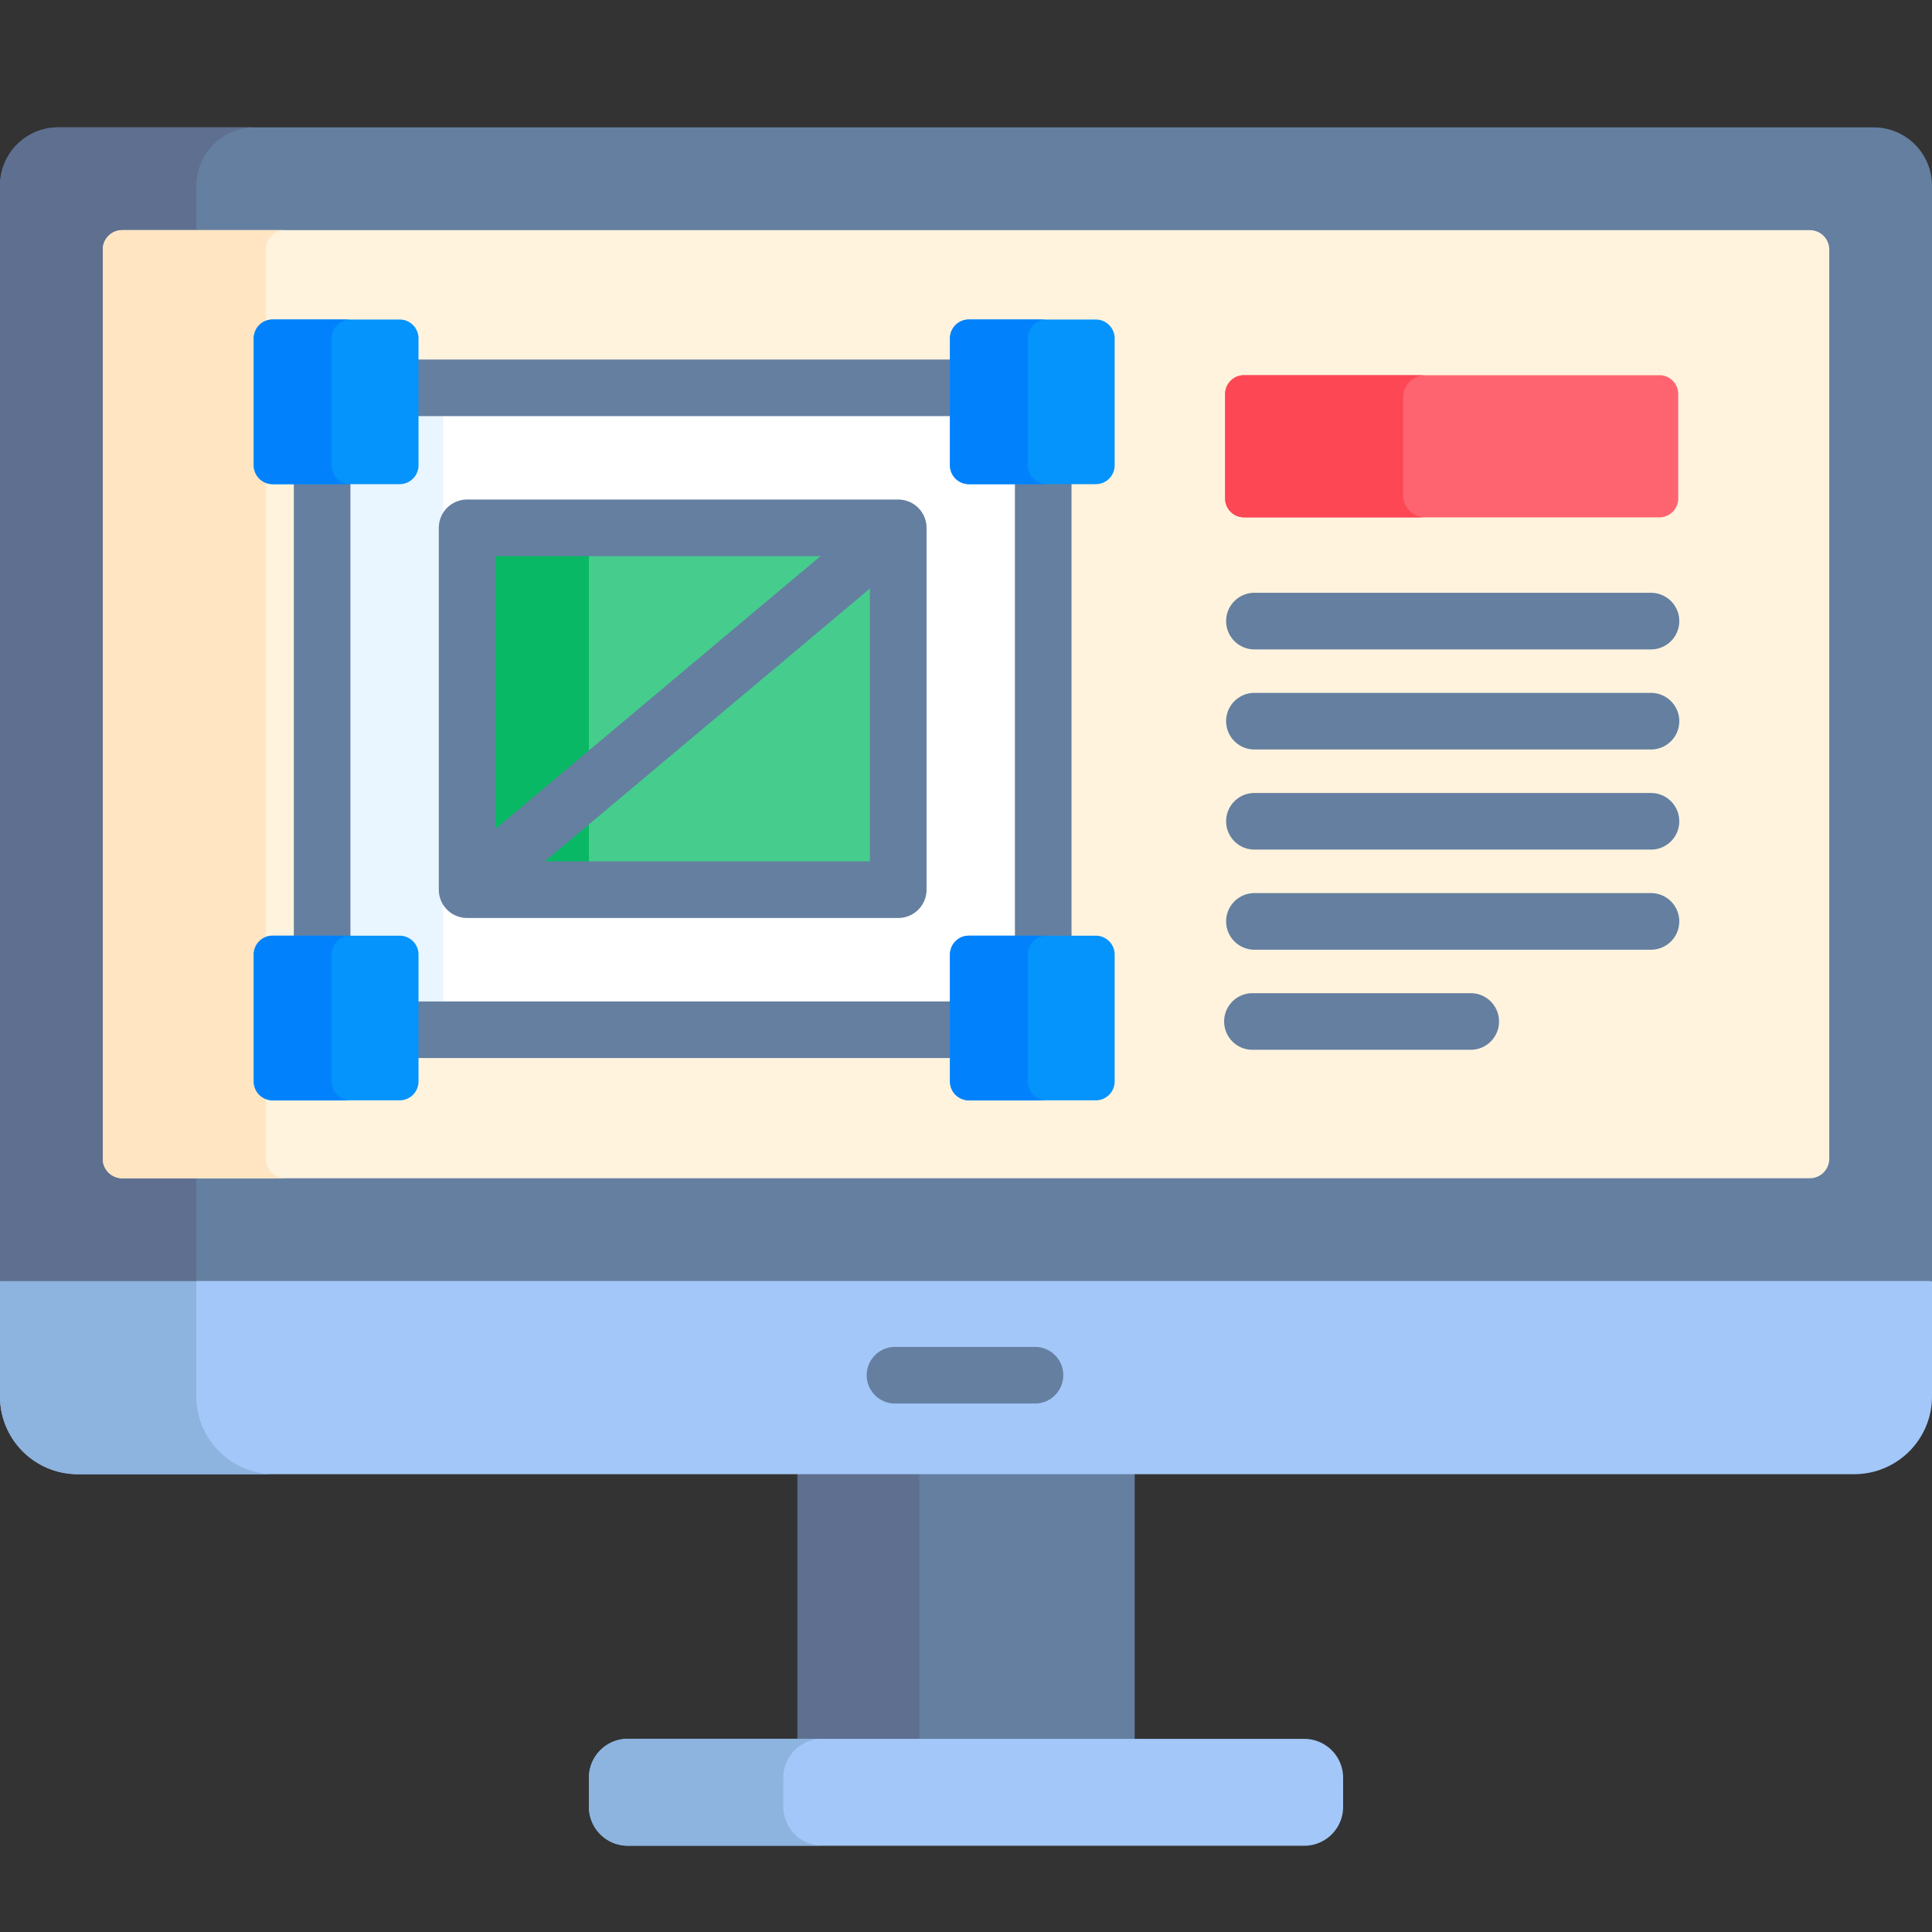 <svg xmlns="http://www.w3.org/2000/svg" width="55" height="55" viewBox="0 0 55 55">
  <rect x="0" y="0" width="55" height="55" fill="#333333" stroke="none"/>
  <g id="Grupo_1071077" data-name="Grupo 1071077" transform="translate(-950 -13171)">
    <rect id="Rectángulo_375554" data-name="Rectángulo 375554" width="55" height="55" transform="translate(950 13171)" fill="none"/>
    <g id="editor-grafico_1_" data-name="editor-grafico (1)" transform="translate(950 13146.303)">
      <g id="Grupo_1067055" data-name="Grupo 1067055" transform="translate(0 28.323)">
        <g id="Grupo_1067036" data-name="Grupo 1067036" transform="translate(0 0)">
          <g id="Grupo_1067027" data-name="Grupo 1067027" transform="translate(22.702 38.23)">
            <g id="Grupo_1067026" data-name="Grupo 1067026">
              <path id="Trazado_807040" data-name="Trazado 807040" d="M211.336,384.214h9.6v7.753h-9.6Z" transform="translate(-211.336 -384.214)" fill="#647fa0"/>
            </g>
          </g>
          <g id="Grupo_1067028" data-name="Grupo 1067028" transform="translate(22.702 38.23)">
            <path id="Trazado_807041" data-name="Trazado 807041" d="M211.336,384.214h3.47v7.753h-3.47Z" transform="translate(-211.336 -384.214)" fill="#5e6f90"/>
          </g>
          <path id="Trazado_807042" data-name="Trazado 807042" d="M54.313,333.044H.687L0,333.151v3.287a2.213,2.213,0,0,0,2.213,2.213H52.787A2.213,2.213,0,0,0,55,336.438v-3.287Z" transform="translate(0 -300.31)" fill="#a2c7f8"/>
          <g id="Grupo_1067029" data-name="Grupo 1067029" transform="translate(16.766 45.872)">
            <path id="Trazado_807043" data-name="Trazado 807043" d="M176.434,458.4H157.179a1.107,1.107,0,0,1-1.107-1.107v-.829a1.107,1.107,0,0,1,1.107-1.107h19.256a1.107,1.107,0,0,1,1.107,1.107v.829A1.107,1.107,0,0,1,176.434,458.4Z" transform="translate(-156.072 -455.353)" fill="#a2c7f8"/>
          </g>
          <g id="Grupo_1067030" data-name="Grupo 1067030" transform="translate(16.766 45.872)">
            <path id="Trazado_807044" data-name="Trazado 807044" d="M161.605,457.289v-.829a1.107,1.107,0,0,1,1.107-1.107h-5.533a1.107,1.107,0,0,0-1.107,1.107v.829a1.107,1.107,0,0,0,1.107,1.107h5.533A1.107,1.107,0,0,1,161.605,457.289Z" transform="translate(-156.072 -455.353)" fill="#8db3df"/>
          </g>
          <g id="Grupo_1067031" data-name="Grupo 1067031" transform="translate(0 32.841)">
            <path id="Trazado_807045" data-name="Trazado 807045" d="M5.589,337.332v-3.287H0v3.287a2.213,2.213,0,0,0,2.213,2.213H7.8A2.213,2.213,0,0,1,5.589,337.332Z" transform="translate(0 -334.045)" fill="#8db3df"/>
          </g>
          <g id="Grupo_1067032" data-name="Grupo 1067032" transform="translate(24.702 34.718)">
            <path id="Trazado_807046" data-name="Trazado 807046" d="M234.746,353.129h-3.984a.806.806,0,1,1,0-1.611h3.984a.806.806,0,0,1,0,1.611Z" transform="translate(-229.956 -351.518)" fill="#647fa0"/>
          </g>
          <g id="Grupo_1067033" data-name="Grupo 1067033" transform="translate(0)">
            <path id="Trazado_807047" data-name="Trazado 807047" d="M55,61.164H0V29.983a1.66,1.66,0,0,1,1.66-1.66H53.34A1.66,1.66,0,0,1,55,29.983V61.164Z" transform="translate(0 -28.323)" fill="#647fa0"/>
          </g>
          <path id="Trazado_807048" data-name="Trazado 807048" d="M3.479,58.239a.553.553,0,0,1-.553-.553V31.8a.553.553,0,0,1,.553-.553h2.11V29.983a1.66,1.66,0,0,1,1.66-1.66H1.66A1.66,1.66,0,0,0,0,29.983V61.164H5.589V58.239H3.479Z" transform="translate(0 -28.323)" fill="#5e6f90"/>
          <g id="Grupo_1067034" data-name="Grupo 1067034" transform="translate(2.926 2.926)">
            <path id="Trazado_807049" data-name="Trazado 807049" d="M27.234,81.994V56.11a.553.553,0,0,1,.553-.553H75.83a.553.553,0,0,1,.553.553V81.994a.553.553,0,0,1-.553.553H27.787A.553.553,0,0,1,27.234,81.994Z" transform="translate(-27.234 -55.557)" fill="#fff3de"/>
          </g>
          <g id="Grupo_1067035" data-name="Grupo 1067035" transform="translate(2.926 2.926)">
            <path id="Trazado_807050" data-name="Trazado 807050" d="M31.875,81.994V56.11a.553.553,0,0,1,.553-.553H27.787a.553.553,0,0,0-.553.553V81.994a.553.553,0,0,0,.553.553h4.641A.553.553,0,0,1,31.875,81.994Z" transform="translate(-27.234 -55.557)" fill="#ffe5c2"/>
          </g>
        </g>
        <g id="Grupo_1067054" data-name="Grupo 1067054" transform="translate(7.224 5.47)">
          <g id="Grupo_1067042" data-name="Grupo 1067042" transform="translate(27.653 7.78)">
            <g id="Grupo_1067037" data-name="Grupo 1067037" transform="translate(0 11.398)">
              <path id="Trazado_807051" data-name="Trazado 807051" d="M331.637,259.382H325.48a.806.806,0,1,1,0-1.611h6.157a.806.806,0,1,1,0,1.611Z" transform="translate(-324.674 -257.771)" fill="#647fa0"/>
            </g>
            <g id="Grupo_1067038" data-name="Grupo 1067038" transform="translate(0 8.549)">
              <path id="Trazado_807052" data-name="Trazado 807052" d="M336.767,232.856H325.48a.806.806,0,0,1,0-1.611h11.288a.806.806,0,1,1,0,1.611Z" transform="translate(-324.674 -231.245)" fill="#647fa0"/>
            </g>
            <g id="Grupo_1067039" data-name="Grupo 1067039" transform="translate(0 5.699)">
              <path id="Trazado_807053" data-name="Trazado 807053" d="M336.767,206.328H325.48a.806.806,0,0,1,0-1.611h11.288a.806.806,0,1,1,0,1.611Z" transform="translate(-324.674 -204.717)" fill="#647fa0"/>
            </g>
            <g id="Grupo_1067040" data-name="Grupo 1067040" transform="translate(0 2.85)">
              <path id="Trazado_807054" data-name="Trazado 807054" d="M336.767,179.8H325.48a.806.806,0,0,1,0-1.611h11.288a.806.806,0,1,1,0,1.611Z" transform="translate(-324.674 -178.19)" fill="#647fa0"/>
            </g>
            <g id="Grupo_1067041" data-name="Grupo 1067041">
              <path id="Trazado_807055" data-name="Trazado 807055" d="M336.767,153.274H325.48a.806.806,0,0,1,0-1.611h11.288a.806.806,0,1,1,0,1.611Z" transform="translate(-324.674 -151.663)" fill="#647fa0"/>
            </g>
          </g>
          <g id="Grupo_1067051" data-name="Grupo 1067051">
            <path id="Trazado_807056" data-name="Trazado 807056" d="M103.777,99.98a.43.43,0,0,1-.43-.43v-2.2H88v2.2a.43.43,0,0,1-.43.43h-2.2v13.069h2.2a.43.43,0,0,1,.43.43v2.14h15.347v-2.14a.43.43,0,0,1,.43-.43h2.118V99.98Z" transform="translate(-83.421 -95.4)" fill="#fff"/>
            <path id="Trazado_807057" data-name="Trazado 807057" d="M88,99.55a.43.43,0,0,1-.43.43h-2.2v13.069h2.2a.43.43,0,0,1,.43.43v2.14h.813V97.345H88Z" transform="translate(-83.421 -95.4)" fill="#eaf6ff"/>
            <g id="Grupo_1067043" data-name="Grupo 1067043" transform="translate(1.141 1.139)">
              <path id="Trazado_807058" data-name="Trazado 807058" d="M109.876,89.845h15.347v1.611H109.876Z" transform="translate(-106.438 -89.845)" fill="#647fa0"/>
              <path id="Trazado_807059" data-name="Trazado 807059" d="M77.867,121.871h1.611V134.94H77.867Z" transform="translate(-77.867 -118.431)" fill="#647fa0"/>
              <path id="Trazado_807060" data-name="Trazado 807060" d="M109.876,259.96h15.347v1.611H109.876Z" transform="translate(-106.438 -241.686)" fill="#647fa0"/>
              <path id="Trazado_807061" data-name="Trazado 807061" d="M268.96,121.871h1.611V134.94H268.96Z" transform="translate(-248.432 -118.431)" fill="#647fa0"/>
            </g>
            <g id="Grupo_1067044" data-name="Grupo 1067044" transform="translate(6.074 5.931)">
              <path id="Trazado_807062" data-name="Trazado 807062" d="M123.787,134.457H136.06v10.3H123.787Z" transform="translate(-123.787 -134.457)" fill="#46cc8d"/>
            </g>
            <g id="Grupo_1067045" data-name="Grupo 1067045" transform="translate(6.074 5.931)">
              <path id="Trazado_807063" data-name="Trazado 807063" d="M123.787,134.457h3.468v10.3h-3.468Z" transform="translate(-123.787 -134.457)" fill="#08b865"/>
            </g>
            <g id="Grupo_1067046" data-name="Grupo 1067046" transform="translate(0.806 18.347)">
              <path id="Trazado_807064" data-name="Trazado 807064" d="M74.747,250.035h3.075v3.075H74.747Z" transform="translate(-74.747 -250.035)" fill="#0593fc"/>
            </g>
            <g id="Grupo_1067047" data-name="Grupo 1067047" transform="translate(19.819 17.541)">
              <path id="Trazado_807065" data-name="Trazado 807065" d="M255.9,247.222h-3.612a.537.537,0,0,1-.537-.537v-3.613a.537.537,0,0,1,.537-.537H255.9a.537.537,0,0,1,.537.537v3.613A.537.537,0,0,1,255.9,247.222Z" transform="translate(-251.748 -242.535)" fill="#0593fc"/>
            </g>
            <g id="Grupo_1067048" data-name="Grupo 1067048" transform="translate(0 17.541)">
              <path id="Trazado_807066" data-name="Trazado 807066" d="M71.4,247.222H67.784a.537.537,0,0,1-.537-.537v-3.613a.537.537,0,0,1,.537-.537H71.4a.537.537,0,0,1,.537.537v3.613A.537.537,0,0,1,71.4,247.222Z" transform="translate(-67.247 -242.535)" fill="#0593fc"/>
            </g>
            <path id="Trazado_807067" data-name="Trazado 807067" d="M253.963,246.685v-3.613a.537.537,0,0,1,.537-.537h-2.215a.537.537,0,0,0-.537.537v3.613a.537.537,0,0,0,.537.537H254.5A.537.537,0,0,1,253.963,246.685Z" transform="translate(-231.929 -224.994)" fill="#0182fc"/>
            <path id="Trazado_807068" data-name="Trazado 807068" d="M69.462,246.685v-3.613a.537.537,0,0,1,.537-.537H67.784a.537.537,0,0,0-.537.537v3.613a.537.537,0,0,0,.537.537H70A.537.537,0,0,1,69.462,246.685Z" transform="translate(-67.247 -224.994)" fill="#0182fc"/>
            <g id="Grupo_1067049" data-name="Grupo 1067049" transform="translate(19.819)">
              <path id="Trazado_807069" data-name="Trazado 807069" d="M255.9,83.928h-3.612a.537.537,0,0,1-.537-.537V79.778a.537.537,0,0,1,.537-.537H255.9a.537.537,0,0,1,.537.537v3.612A.537.537,0,0,1,255.9,83.928Z" transform="translate(-251.748 -79.241)" fill="#0593fc"/>
            </g>
            <path id="Trazado_807070" data-name="Trazado 807070" d="M253.963,83.391V79.778a.537.537,0,0,1,.537-.537h-2.215a.537.537,0,0,0-.537.537v3.612a.537.537,0,0,0,.537.537H254.5A.537.537,0,0,1,253.963,83.391Z" transform="translate(-231.929 -79.241)" fill="#0182fc"/>
            <g id="Grupo_1067050" data-name="Grupo 1067050">
              <path id="Trazado_807071" data-name="Trazado 807071" d="M71.4,83.928H67.784a.537.537,0,0,1-.537-.537V79.778a.537.537,0,0,1,.537-.537H71.4a.537.537,0,0,1,.537.537v3.612A.537.537,0,0,1,71.4,83.928Z" transform="translate(-67.247 -79.241)" fill="#0593fc"/>
            </g>
            <path id="Trazado_807072" data-name="Trazado 807072" d="M69.462,83.391V79.778A.537.537,0,0,1,70,79.241H67.784a.537.537,0,0,0-.537.537v3.612a.537.537,0,0,0,.537.537H70A.537.537,0,0,1,69.462,83.391Z" transform="translate(-67.247 -79.241)" fill="#0182fc"/>
          </g>
          <g id="Grupo_1067052" data-name="Grupo 1067052" transform="translate(27.653 1.585)">
            <path id="Trazado_807073" data-name="Trazado 807073" d="M337.036,98.047H325.211a.537.537,0,0,1-.537-.537V94.537a.537.537,0,0,1,.537-.537h11.825a.537.537,0,0,1,.537.537V97.51A.537.537,0,0,1,337.036,98.047Z" transform="translate(-324.674 -94)" fill="#fe646f"/>
          </g>
          <g id="Grupo_1067053" data-name="Grupo 1067053" transform="translate(27.653 1.585)">
            <path id="Trazado_807074" data-name="Trazado 807074" d="M329.74,97.415V94.632a.632.632,0,0,1,.632-.632h-5.161a.537.537,0,0,0-.537.537V97.51a.537.537,0,0,0,.537.537h5.161A.632.632,0,0,1,329.74,97.415Z" transform="translate(-324.674 -94)" fill="#fd4755"/>
          </g>
        </g>
      </g>
      <path id="Trazado_807075" data-name="Trazado 807075" d="M129.366,126.957H117.093a.806.806,0,0,0-.806.806v10.3a.806.806,0,0,0,.806.806h12.273a.806.806,0,0,0,.806-.806v-10.3A.806.806,0,0,0,129.366,126.957Zm-2.213,1.611-9.254,7.767v-7.767Zm-7.847,8.689,9.254-7.767v7.767Z" transform="translate(-103.795 -88.039)" fill="#647fa0"/>
    </g>
  </g>
</svg>
